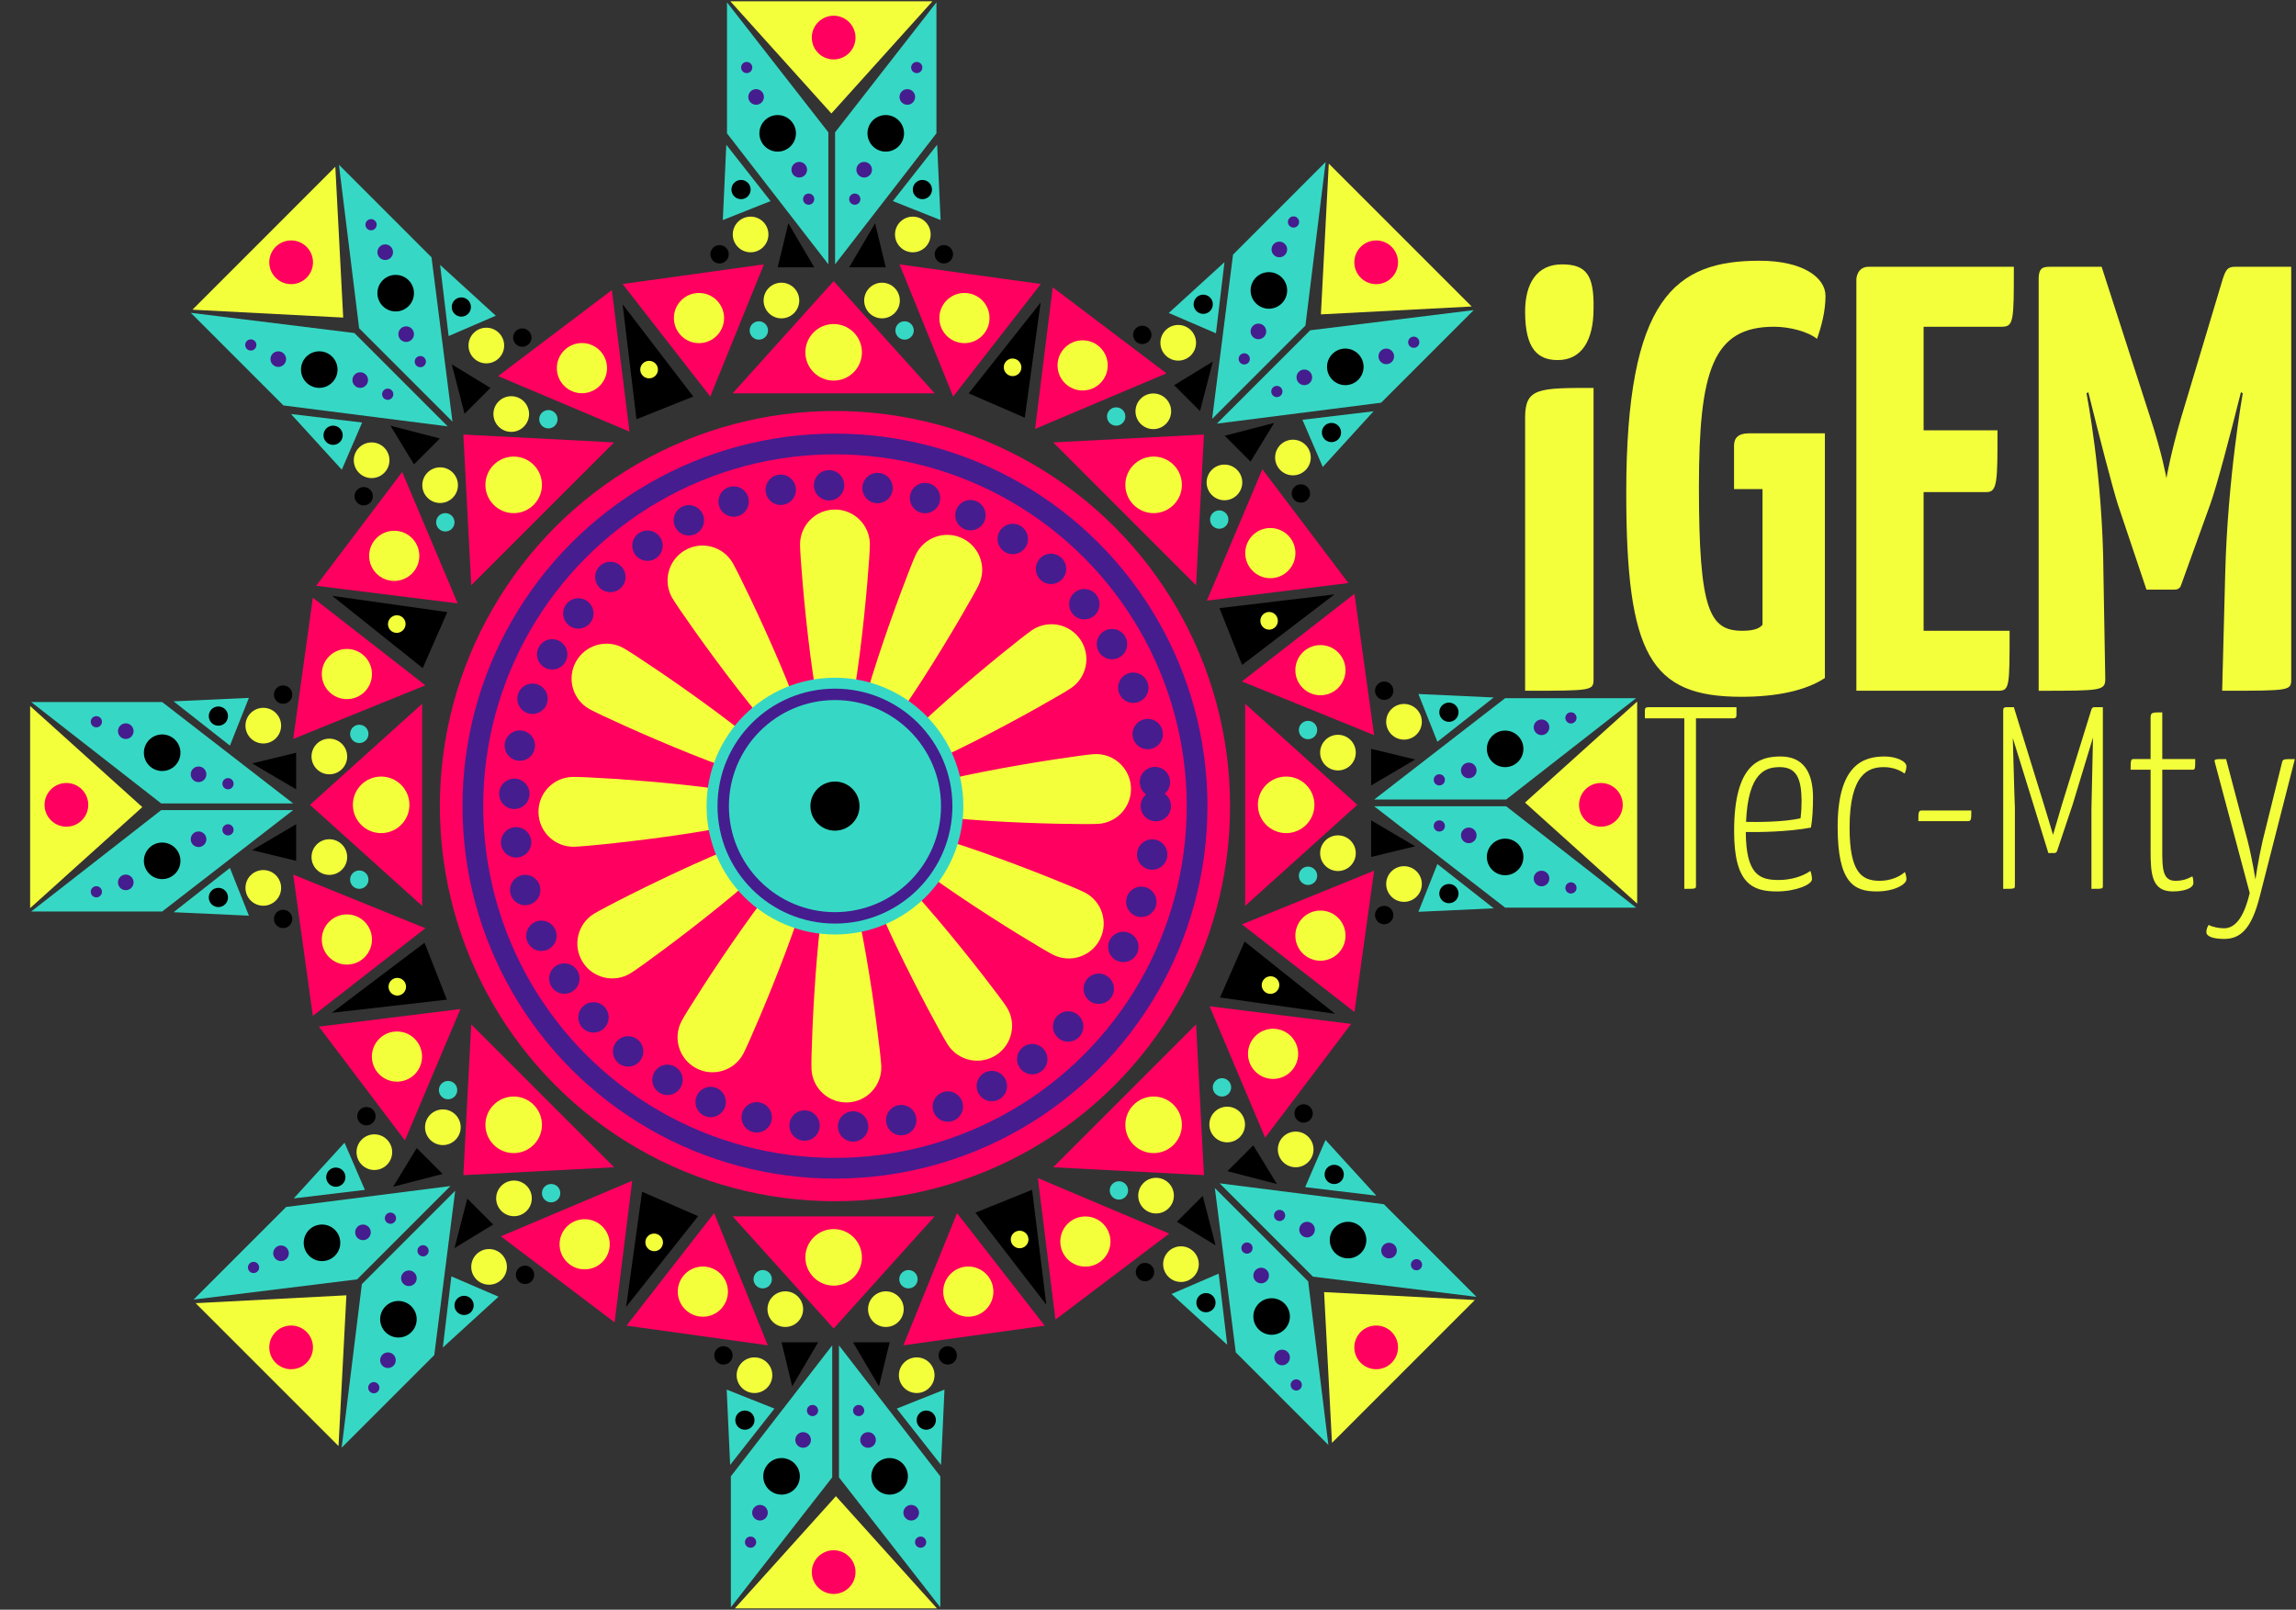 <?xml version="1.0" encoding="utf-8"?>
<!-- Generator: Adobe Illustrator 16.0.0, SVG Export Plug-In . SVG Version: 6.00 Build 0)  -->
<!DOCTYPE svg PUBLIC "-//W3C//DTD SVG 1.1//EN" "http://www.w3.org/Graphics/SVG/1.1/DTD/svg11.dtd">
<svg version="1.1" id="Layer_1" xmlns="http://www.w3.org/2000/svg" xmlns:xlink="http://www.w3.org/1999/xlink" x="0px" y="0px"
	 width="378px" height="265px" viewBox="0 0 378 265" enable-background="new 0 0 378 265" xml:space="preserve">
<rect x="0" y="0" width="378" height="265" fill="#333333" stroke="none"/>
<g>
	<g>
		<circle fill="none" cx="137.012" cy="132.628" r="67.748"/>
		<g>
			<g>
				<polygon fill="#F4FF3B" points="153.51,0.213 136.875,18.681 120.242,0.213 				"/>
				<polygon fill="#FF0060" points="120.614,64.752 137.247,46.284 153.881,64.752 				"/>
				<circle fill="#F4FF3B" cx="137.247" cy="58.002" r="4.655"/>
				<circle fill="#FF0060" cx="137.247" cy="6.185" r="3.598"/>
				<g>
					<polygon fill="#36D8C5" points="154.169,0.391 137.482,21.785 137.482,43.511 154.169,21.951 					"/>
					<circle cx="145.826" cy="21.951" r="3.01"/>
					<circle fill="#451D8E" cx="142.274" cy="27.94" r="1.286"/>
					<circle fill="#451D8E" cx="149.377" cy="15.961" r="1.286"/>
					<circle fill="#451D8E" cx="140.725" cy="32.786" r="0.923"/>
					<circle fill="#451D8E" cx="150.927" cy="11.116" r="0.923"/>
				</g>
				<g>
					<polygon fill="#36D8C5" points="119.688,0.391 136.375,21.785 136.375,43.511 119.688,21.951 					"/>
					<circle cx="128.032" cy="21.951" r="3.009"/>
					<circle fill="#451D8E" cx="131.583" cy="27.94" r="1.286"/>
					<circle fill="#451D8E" cx="124.481" cy="15.961" r="1.286"/>
					<circle fill="#451D8E" cx="133.133" cy="32.786" r="0.923"/>
					<circle fill="#451D8E" cx="122.931" cy="11.116" r="0.923"/>
				</g>
				<g>
					<polygon fill="#FF0060" points="152.508,54.404 148.091,43.523 159.722,45.139 171.354,46.754 164.139,56.02 156.924,65.285 
											"/>
					<polygon fill="#36D8C5" points="154.285,23.83 154.856,36.228 146.997,33.104 					"/>
					<circle fill="#F4FF3B" cx="145.208" cy="49.474" r="2.934"/>
					<circle fill="#36D8C5" cx="148.926" cy="54.404" r="1.512"/>
					<circle fill="#F4FF3B" cx="150.283" cy="38.6" r="2.935"/>
					<circle cx="155.394" cy="41.862" r="1.512"/>
					<circle fill="#F4FF3B" cx="158.78" cy="52.359" r="4.13"/>
					<circle cx="151.858" cy="31.205" r="1.582"/>
					<polygon points="144.07,36.761 139.802,44.01 145.826,44.01 					"/>
				</g>
				<g>
					<polygon fill="#FF0060" points="121.35,54.404 125.766,43.523 114.136,45.139 102.503,46.754 109.718,56.02 116.933,65.285 
											"/>
					<polygon fill="#36D8C5" points="119.573,23.83 119.001,36.228 126.86,33.104 					"/>
					<circle fill="#F4FF3B" cx="128.649" cy="49.474" r="2.935"/>
					<circle fill="#36D8C5" cx="124.932" cy="54.404" r="1.512"/>
					<circle fill="#F4FF3B" cx="123.574" cy="38.6" r="2.935"/>
					<circle cx="118.464" cy="41.862" r="1.512"/>
					<circle fill="#F4FF3B" cx="115.077" cy="52.359" r="4.13"/>
					<circle cx="122" cy="31.205" r="1.583"/>
					<polygon points="129.788,36.761 134.056,44.01 128.032,44.01 					"/>
				</g>
			</g>
			<g>
				<polygon fill="#F4FF3B" points="242.288,50.459 217.467,51.755 218.764,26.935 				"/>
				<polygon fill="#FF0060" points="173.391,72.833 198.211,71.536 196.914,96.357 				"/>
				<circle fill="#F4FF3B" cx="189.925" cy="79.822" r="4.655"/>
				<circle fill="#FF0060" cx="226.565" cy="43.182" r="3.598"/>
				<g>
					<polygon fill="#36D8C5" points="242.629,51.051 215.7,54.378 200.339,69.741 227.383,66.296 					"/>
					<path d="M223.61,62.524c1.178-1.175,1.178-3.08,0-4.256c-1.175-1.176-3.08-1.176-4.254,0c-1.176,1.175-1.176,3.081,0,4.256
						C220.53,63.699,222.436,63.699,223.61,62.524z"/>
					<circle fill="#451D8E" cx="214.736" cy="62.12" r="1.286"/>
					<circle fill="#451D8E" cx="228.229" cy="58.671" r="1.285"/>
					<circle fill="#451D8E" cx="210.214" cy="64.451" r="0.923"/>
					<circle fill="#451D8E" cx="232.752" cy="56.341" r="0.923"/>
				</g>
				<g>
					<polygon fill="#36D8C5" points="218.246,26.668 214.918,53.596 199.557,68.959 203,41.914 					"/>
					<circle cx="208.901" cy="47.813" r="3.01"/>
					<circle fill="#451D8E" cx="207.177" cy="54.56" r="1.286"/>
					<circle fill="#451D8E" cx="210.625" cy="41.067" r="1.286"/>
					<circle fill="#451D8E" cx="204.846" cy="59.082" r="0.923"/>
					<circle fill="#451D8E" cx="212.956" cy="36.545" r="0.923"/>
				</g>
				<g>
					<polygon fill="#FF0060" points="203.26,88.069 207.83,77.252 214.912,86.619 221.995,95.986 210.343,97.436 198.69,98.885 
											"/>
					<polygon fill="#36D8C5" points="226.136,67.707 217.773,76.876 214.425,69.11 					"/>
					<circle fill="#F4FF3B" cx="201.585" cy="79.421" r="2.935"/>
					<circle fill="#36D8C5" cx="200.728" cy="85.536" r="1.512"/>
					<circle fill="#F4FF3B" cx="212.862" cy="75.32" r="2.935"/>
					<circle cx="214.169" cy="81.24" r="1.513"/>
					<circle fill="#F4FF3B" cx="209.141" cy="91.058" r="4.13"/>
					<circle cx="219.206" cy="71.205" r="1.582"/>
					<polygon points="209.77,69.626 201.626,71.734 205.885,75.994 					"/>
				</g>
				<g>
					<polygon fill="#FF0060" points="181.228,66.037 192.044,61.466 182.678,54.384 173.311,47.301 171.861,58.954 170.411,70.608 
											"/>
					<polygon fill="#36D8C5" points="201.59,43.161 192.421,51.523 200.188,54.872 					"/>
					<circle fill="#F4FF3B" cx="189.876" cy="67.711" r="2.935"/>
					<circle fill="#36D8C5" cx="183.761" cy="68.569" r="1.512"/>
					<circle fill="#F4FF3B" cx="193.977" cy="56.434" r="2.935"/>
					<circle cx="188.057" cy="55.127" r="1.512"/>
					<circle fill="#F4FF3B" cx="178.239" cy="60.156" r="4.13"/>
					<circle cx="198.092" cy="50.092" r="1.582"/>
					<polygon points="199.671,59.527 197.562,67.672 193.303,63.412 					"/>
				</g>
			</g>
			<g>
				<polygon fill="#F4FF3B" points="269.534,148.763 251.066,132.128 269.534,115.496 				"/>
				<polygon fill="#FF0060" points="204.995,115.866 223.463,132.499 204.995,149.133 				"/>
				<circle fill="#F4FF3B" cx="211.745" cy="132.5" r="4.655"/>
				<circle fill="#FF0060" cx="263.562" cy="132.5" r="3.598"/>
				<g>
					<polygon fill="#36D8C5" points="269.356,149.422 247.964,132.735 226.237,132.735 247.796,149.422 					"/>
					<circle cx="247.796" cy="141.078" r="3.01"/>
					<circle fill="#451D8E" cx="241.808" cy="137.527" r="1.286"/>
					<circle fill="#451D8E" cx="253.786" cy="144.629" r="1.286"/>
					<circle fill="#451D8E" cx="236.961" cy="135.977" r="0.923"/>
					<circle fill="#451D8E" cx="258.631" cy="146.179" r="0.923"/>
				</g>
				<g>
					<polygon fill="#36D8C5" points="269.356,114.94 247.964,131.627 226.237,131.629 247.796,114.94 					"/>
					<circle cx="247.796" cy="123.285" r="3.009"/>
					<circle fill="#451D8E" cx="241.808" cy="126.836" r="1.286"/>
					<circle fill="#451D8E" cx="253.786" cy="119.734" r="1.286"/>
					<circle fill="#451D8E" cx="236.961" cy="128.385" r="0.922"/>
					<circle fill="#451D8E" cx="258.631" cy="118.184" r="0.922"/>
				</g>
				<g>
					<polygon fill="#FF0060" points="215.343,147.761 226.224,143.343 224.607,154.975 222.993,166.606 213.729,159.393 
						204.463,152.177 					"/>
					<polygon fill="#36D8C5" points="245.917,149.537 233.521,150.109 236.644,142.25 					"/>
					<circle fill="#F4FF3B" cx="220.273" cy="140.461" r="2.935"/>
					<circle fill="#36D8C5" cx="215.344" cy="144.179" r="1.512"/>
					<circle fill="#F4FF3B" cx="231.148" cy="145.536" r="2.935"/>
					<circle cx="227.886" cy="150.646" r="1.513"/>
					<circle fill="#F4FF3B" cx="217.388" cy="154.033" r="4.13"/>
					<circle cx="238.542" cy="147.111" r="1.583"/>
					<polygon points="232.985,139.322 225.737,135.054 225.737,141.078 					"/>
				</g>
				<g>
					<polygon fill="#FF0060" points="215.343,116.602 226.224,121.019 224.607,109.389 222.993,97.755 213.729,104.971 
						204.461,112.186 					"/>
					<polygon fill="#36D8C5" points="245.917,114.824 233.52,114.254 236.644,122.114 					"/>
					<circle fill="#F4FF3B" cx="220.273" cy="123.902" r="2.934"/>
					<circle fill="#36D8C5" cx="215.344" cy="120.184" r="1.512"/>
					<circle fill="#F4FF3B" cx="231.148" cy="118.827" r="2.936"/>
					<circle cx="227.886" cy="113.717" r="1.512"/>
					<circle fill="#F4FF3B" cx="217.388" cy="110.331" r="4.13"/>
					<circle cx="238.542" cy="117.252" r="1.583"/>
					<polygon points="232.985,125.04 225.737,129.308 225.737,123.284 					"/>
				</g>
			</g>
			<g>
				<polygon fill="#F4FF3B" points="219.289,237.541 217.992,212.719 242.812,214.017 				"/>
				<polygon fill="#FF0060" points="196.914,168.643 198.212,193.463 173.391,192.166 				"/>
				<circle fill="#F4FF3B" cx="189.925" cy="185.177" r="4.655"/>
				<circle fill="#FF0060" cx="226.565" cy="221.818" r="3.598"/>
				<g>
					<polygon fill="#36D8C5" points="218.697,237.881 215.369,210.954 200.006,195.591 203.451,222.637 					"/>
					<circle cx="209.352" cy="216.736" r="3.009"/>
					<circle fill="#451D8E" cx="207.628" cy="209.989" r="1.286"/>
					<circle fill="#451D8E" cx="211.076" cy="223.482" r="1.286"/>
					<circle fill="#451D8E" cx="205.296" cy="205.467" r="0.923"/>
					<circle fill="#451D8E" cx="213.406" cy="228.004" r="0.924"/>
				</g>
				<g>
					<polygon fill="#36D8C5" points="243.079,213.499 216.151,210.172 200.788,194.809 227.834,198.253 					"/>
					<circle cx="221.934" cy="204.153" r="3.009"/>
					<circle fill="#451D8E" cx="215.188" cy="202.43" r="1.285"/>
					<circle fill="#451D8E" cx="228.68" cy="205.879" r="1.286"/>
					<circle fill="#451D8E" cx="210.665" cy="200.099" r="0.923"/>
					<circle fill="#451D8E" cx="233.202" cy="208.209" r="0.922"/>
				</g>
				<g>
					<polygon fill="#FF0060" points="181.678,198.512 192.496,203.084 183.128,210.165 173.761,217.249 172.312,205.596 
						170.863,193.942 					"/>
					<polygon fill="#36D8C5" points="202.041,221.39 192.871,213.026 200.637,209.678 					"/>
					<circle fill="#F4FF3B" cx="190.327" cy="196.837" r="2.935"/>
					<circle fill="#36D8C5" cx="184.211" cy="195.98" r="1.511"/>
					<circle fill="#F4FF3B" cx="194.428" cy="208.116" r="2.934"/>
					<circle cx="188.508" cy="209.422" r="1.513"/>
					<circle fill="#F4FF3B" cx="178.689" cy="204.393" r="4.13"/>
					<circle cx="198.543" cy="214.458" r="1.582"/>
					<polygon points="200.121,205.021 198.013,196.879 193.754,201.137 					"/>
				</g>
				<g>
					<polygon fill="#FF0060" points="203.711,176.48 208.283,187.297 215.363,177.931 222.447,168.563 210.793,167.114 
						199.14,165.663 					"/>
					<polygon fill="#36D8C5" points="226.589,196.842 218.223,187.673 214.876,195.439 					"/>
					<circle fill="#F4FF3B" cx="202.036" cy="185.128" r="2.934"/>
					<circle fill="#36D8C5" cx="201.178" cy="179.013" r="1.512"/>
					<circle fill="#F4FF3B" cx="213.313" cy="189.229" r="2.936"/>
					<circle cx="214.62" cy="183.309" r="1.511"/>
					<circle fill="#F4FF3B" cx="209.592" cy="173.492" r="4.13"/>
					<circle cx="219.656" cy="193.345" r="1.583"/>
					<polygon points="210.221,194.922 202.076,192.814 206.336,188.556 					"/>
				</g>
			</g>
			<g>
				<polygon fill="#F4FF3B" points="120.984,264.787 137.619,246.318 154.252,264.787 				"/>
				<polygon fill="#FF0060" points="153.881,200.247 137.248,218.715 120.614,200.247 				"/>
				<circle fill="#F4FF3B" cx="137.247" cy="206.997" r="4.655"/>
				<circle fill="#FF0060" cx="137.247" cy="258.814" r="3.598"/>
				<g>
					<polygon fill="#36D8C5" points="120.325,264.608 137.013,243.215 137.012,221.489 120.325,243.048 					"/>
					<circle cx="128.669" cy="243.049" r="3.01"/>
					<circle fill="#451D8E" cx="132.221" cy="237.06" r="1.286"/>
					<circle fill="#451D8E" cx="125.118" cy="249.038" r="1.286"/>
					<circle fill="#451D8E" cx="133.769" cy="232.214" r="0.923"/>
					<circle fill="#451D8E" cx="123.568" cy="253.884" r="0.923"/>
				</g>
				<g>
					<polygon fill="#36D8C5" points="154.806,264.608 138.119,243.215 138.119,221.489 154.807,243.048 					"/>
					<circle cx="146.463" cy="243.05" r="3.009"/>
					<circle fill="#451D8E" cx="142.912" cy="237.06" r="1.286"/>
					<circle fill="#451D8E" cx="150.013" cy="249.039" r="1.286"/>
					<circle fill="#451D8E" cx="141.362" cy="232.214" r="0.922"/>
					<circle fill="#451D8E" cx="151.563" cy="253.884" r="0.922"/>
				</g>
				<g>
					<polygon fill="#FF0060" points="121.987,210.597 126.403,221.476 114.773,219.859 103.14,218.245 110.355,208.98 
						117.57,199.715 					"/>
					<polygon fill="#36D8C5" points="120.209,241.17 119.638,228.772 127.498,231.896 					"/>
					<circle fill="#F4FF3B" cx="129.287" cy="215.525" r="2.934"/>
					<circle fill="#36D8C5" cx="125.568" cy="210.597" r="1.512"/>
					<circle fill="#F4FF3B" cx="124.212" cy="226.4" r="2.935"/>
					<circle cx="119.102" cy="223.139" r="1.512"/>
					<circle fill="#F4FF3B" cx="115.714" cy="212.64" r="4.13"/>
					<circle cx="122.637" cy="233.795" r="1.582"/>
					<polygon points="130.425,228.237 134.692,220.989 128.67,220.989 					"/>
				</g>
				<g>
					<polygon fill="#FF0060" points="153.145,210.595 148.73,221.476 160.36,219.859 171.993,218.245 164.776,208.98 
						157.562,199.714 					"/>
					<polygon fill="#36D8C5" points="154.924,241.17 155.493,228.771 147.634,231.896 					"/>
					<circle fill="#F4FF3B" cx="145.846" cy="215.525" r="2.935"/>
					<circle fill="#36D8C5" cx="149.563" cy="210.597" r="1.512"/>
					<circle fill="#F4FF3B" cx="150.92" cy="226.4" r="2.935"/>
					<circle cx="156.031" cy="223.139" r="1.512"/>
					<circle fill="#F4FF3B" cx="159.417" cy="212.641" r="4.13"/>
					<circle cx="152.495" cy="233.795" r="1.583"/>
					<polygon points="144.708,228.237 140.44,220.989 146.463,220.989 					"/>
				</g>
			</g>
			<g>
				<polygon fill="#F4FF3B" points="32.207,214.541 57.029,213.245 55.731,238.064 				"/>
				<polygon fill="#FF0060" points="101.105,192.166 76.284,193.465 77.581,168.643 				"/>
				<circle fill="#F4FF3B" cx="84.57" cy="185.177" r="4.655"/>
				<circle fill="#FF0060" cx="47.929" cy="221.818" r="3.598"/>
				<g>
					<polygon fill="#36D8C5" points="31.867,213.949 58.793,210.621 74.157,195.259 47.111,198.703 					"/>
					<circle cx="53.012" cy="204.604" r="3.01"/>
					<circle fill="#451D8E" cx="59.758" cy="202.881" r="1.286"/>
					<circle fill="#451D8E" cx="46.265" cy="206.328" r="1.286"/>
					<circle fill="#451D8E" cx="64.281" cy="200.549" r="0.923"/>
					<circle fill="#451D8E" cx="41.743" cy="208.659" r="0.923"/>
				</g>
				<g>
					<polygon fill="#36D8C5" points="56.248,238.332 59.576,211.403 74.939,196.04 71.495,223.086 					"/>
					<circle cx="65.594" cy="217.187" r="3.008"/>
					<circle fill="#451D8E" cx="67.318" cy="210.44" r="1.286"/>
					<circle fill="#451D8E" cx="63.869" cy="223.932" r="1.285"/>
					<circle fill="#451D8E" cx="69.648" cy="205.917" r="0.923"/>
					<circle fill="#451D8E" cx="61.539" cy="228.455" r="0.922"/>
				</g>
				<g>
					<polygon fill="#FF0060" points="71.234,176.932 66.664,187.748 59.583,178.381 52.499,169.014 64.152,167.564 75.806,166.115 
											"/>
					<polygon fill="#36D8C5" points="48.358,197.293 56.721,188.123 60.07,195.889 					"/>
					<circle fill="#F4FF3B" cx="72.91" cy="185.579" r="2.935"/>
					<circle fill="#36D8C5" cx="73.767" cy="179.463" r="1.511"/>
					<circle fill="#F4FF3B" cx="61.632" cy="189.68" r="2.935"/>
					<circle cx="60.325" cy="183.76" r="1.512"/>
					<path fill="#F4FF3B" d="M62.433,171.021c-1.613,1.613-1.613,4.229,0,5.844c1.612,1.612,4.228,1.61,5.841-0.003
						c1.613-1.611,1.613-4.228,0-5.839C66.661,169.409,64.046,169.409,62.433,171.021z"/>
					<circle cx="55.29" cy="193.795" r="1.583"/>
					<polygon points="64.726,195.373 72.869,193.265 68.611,189.006 					"/>
				</g>
				<g>
					<polygon fill="#FF0060" points="93.267,198.963 82.451,203.535 91.818,210.615 101.185,217.7 102.633,206.046 104.084,194.392 
											"/>
					<polygon fill="#36D8C5" points="72.906,221.84 82.075,213.476 74.309,210.127 					"/>
					<circle fill="#F4FF3B" cx="84.619" cy="197.288" r="2.934"/>
					<circle fill="#36D8C5" cx="90.734" cy="196.431" r="1.513"/>
					<circle fill="#F4FF3B" cx="80.518" cy="208.565" r="2.935"/>
					<circle cx="86.438" cy="209.873" r="1.512"/>
					<circle fill="#F4FF3B" cx="96.255" cy="204.845" r="4.13"/>
					<circle cx="76.403" cy="214.908" r="1.583"/>
					<polygon points="74.825,205.473 76.933,197.328 81.192,201.588 					"/>
				</g>
			</g>
			<g>
				<polygon fill="#F4FF3B" points="4.961,116.237 23.429,132.873 4.962,149.505 				"/>
				<polygon fill="#FF0060" points="69.5,149.133 51.032,132.501 69.5,115.866 				"/>
				<circle fill="#F4FF3B" cx="62.75" cy="132.5" r="4.655"/>
				<circle fill="#FF0060" cx="10.933" cy="132.5" r="3.598"/>
				<g>
					<polygon fill="#36D8C5" points="5.139,115.578 26.533,132.265 48.258,132.265 26.699,115.578 					"/>
					<circle cx="26.698" cy="123.922" r="3.01"/>
					<circle fill="#451D8E" cx="32.688" cy="127.473" r="1.286"/>
					<circle fill="#451D8E" cx="20.709" cy="120.37" r="1.286"/>
					<circle fill="#451D8E" cx="37.534" cy="129.022" r="0.923"/>
					<circle fill="#451D8E" cx="15.863" cy="118.821" r="0.923"/>
				</g>
				<g>
					<polygon fill="#36D8C5" points="5.138,150.06 26.533,133.371 48.259,133.371 26.699,150.06 					"/>
					<circle cx="26.698" cy="141.716" r="3.009"/>
					<circle fill="#451D8E" cx="32.688" cy="138.165" r="1.286"/>
					<circle fill="#451D8E" cx="20.708" cy="145.266" r="1.286"/>
					<circle fill="#451D8E" cx="37.534" cy="136.614" r="0.922"/>
					<circle fill="#451D8E" cx="15.863" cy="146.815" r="0.923"/>
				</g>
				<g>
					<polygon fill="#FF0060" points="59.151,117.239 48.271,121.656 49.888,110.026 51.502,98.393 60.768,105.608 70.032,112.824 
											"/>
					<polygon fill="#36D8C5" points="28.578,115.462 40.975,114.89 37.852,122.75 					"/>
					<circle fill="#F4FF3B" cx="54.222" cy="124.54" r="2.935"/>
					<circle fill="#36D8C5" cx="59.152" cy="120.822" r="1.511"/>
					<circle fill="#F4FF3B" cx="43.347" cy="119.464" r="2.935"/>
					<circle cx="46.609" cy="114.354" r="1.512"/>
					<circle fill="#F4FF3B" cx="57.108" cy="110.967" r="4.13"/>
					<circle cx="35.952" cy="117.89" r="1.582"/>
					<polygon points="41.509,125.677 48.758,129.945 48.758,123.923 					"/>
				</g>
				<g>
					<polygon fill="#FF0060" points="59.152,148.397 48.271,143.982 49.888,155.613 51.502,167.245 60.767,160.029 70.034,152.814 
											"/>
					<polygon fill="#36D8C5" points="28.578,150.177 40.977,150.746 37.852,142.887 					"/>
					<circle fill="#F4FF3B" cx="54.222" cy="141.099" r="2.935"/>
					<circle fill="#36D8C5" cx="59.151" cy="144.816" r="1.512"/>
					<circle fill="#F4FF3B" cx="43.347" cy="146.173" r="2.936"/>
					<circle cx="46.609" cy="151.283" r="1.512"/>
					<circle fill="#F4FF3B" cx="57.107" cy="154.669" r="4.13"/>
					<circle cx="35.953" cy="147.748" r="1.583"/>
					<polygon points="41.509,139.96 48.757,135.693 48.758,141.717 					"/>
				</g>
			</g>
			<g>
				<polygon fill="#F4FF3B" points="55.207,27.459 56.502,52.281 31.684,50.984 				"/>
				<polygon fill="#FF0060" points="77.581,96.357 76.283,71.538 101.104,72.833 				"/>
				<circle fill="#F4FF3B" cx="84.57" cy="79.822" r="4.655"/>
				<circle fill="#FF0060" cx="47.93" cy="43.181" r="3.599"/>
				<g>
					<polygon fill="#36D8C5" points="55.798,27.119 59.126,54.046 74.489,69.409 71.043,42.364 					"/>
					<circle cx="65.144" cy="48.264" r="3.01"/>
					<circle fill="#451D8E" cx="66.867" cy="55.01" r="1.286"/>
					<circle fill="#451D8E" cx="63.419" cy="41.518" r="1.286"/>
					<circle fill="#451D8E" cx="69.199" cy="59.533" r="0.923"/>
					<circle fill="#451D8E" cx="61.088" cy="36.995" r="0.923"/>
				</g>
				<g>
					<polygon fill="#36D8C5" points="31.416,51.5 58.344,54.828 73.707,70.192 46.662,66.747 					"/>
					<circle cx="52.561" cy="60.846" r="3.009"/>
					<circle fill="#451D8E" cx="59.307" cy="62.571" r="1.286"/>
					<circle fill="#451D8E" cx="45.815" cy="59.121" r="1.286"/>
					<circle fill="#451D8E" cx="63.83" cy="64.901" r="0.923"/>
					<circle fill="#451D8E" cx="41.292" cy="56.791" r="0.922"/>
				</g>
				<g>
					<polygon fill="#FF0060" points="92.816,66.487 82,61.917 91.367,54.836 100.734,47.752 102.184,59.405 103.632,71.059 					"/>
					<polygon fill="#36D8C5" points="72.455,43.611 81.625,51.974 73.859,55.323 					"/>
					<circle fill="#F4FF3B" cx="84.168" cy="68.163" r="2.935"/>
					<circle fill="#36D8C5" cx="90.283" cy="69.02" r="1.511"/>
					<circle fill="#F4FF3B" cx="80.068" cy="56.885" r="2.935"/>
					<circle cx="85.988" cy="55.578" r="1.513"/>
					<circle fill="#F4FF3B" cx="95.807" cy="60.606" r="4.13"/>
					<circle cx="75.952" cy="50.543" r="1.583"/>
					<polygon points="74.374,59.979 76.482,68.122 80.741,63.863 					"/>
				</g>
				<g>
					<polygon fill="#FF0060" points="70.784,88.519 66.213,77.704 59.132,87.07 52.048,96.438 63.701,97.886 75.356,99.337 					"/>
					<polygon fill="#36D8C5" points="47.907,68.159 56.272,77.327 59.62,69.561 					"/>
					<circle fill="#F4FF3B" cx="72.459" cy="79.872" r="2.935"/>
					<circle fill="#36D8C5" cx="73.316" cy="85.986" r="1.513"/>
					<circle fill="#F4FF3B" cx="61.182" cy="75.771" r="2.935"/>
					<circle cx="59.875" cy="81.691" r="1.512"/>
					<circle fill="#F4FF3B" cx="64.904" cy="91.508" r="4.13"/>
					<circle cx="54.84" cy="71.656" r="1.583"/>
					<polygon points="64.275,70.078 72.417,72.186 68.16,76.445 					"/>
				</g>
			</g>
			<g>
				<polygon points="102.503,50.092 104.787,69.021 114.135,65.285 				"/>
				<ellipse fill="#F4FF3B" cx="106.863" cy="60.847" rx="1.456" ry="1.442"/>
			</g>
			<g>
				<polygon points="171.32,49.812 159.482,64.758 168.716,68.768 				"/>
				
					<ellipse transform="matrix(0.704 0.71 -0.71 0.704 92.254 -100.497)" fill="#F4FF3B" cx="166.749" cy="60.479" rx="1.456" ry="1.442"/>
			</g>
			<g>
				<polygon points="219.698,97.857 200.768,100.117 204.49,109.471 				"/>
				<ellipse fill="#F4FF3B" cx="208.939" cy="102.204" rx="1.441" ry="1.456"/>
			</g>
			<g>
				<polygon points="219.801,166.897 204.903,155.002 200.855,164.22 				"/>
				
					<ellipse transform="matrix(-0.713 0.701 -0.701 -0.713 472.058 131.265)" fill="#F4FF3B" cx="209.153" cy="162.286" rx="1.456" ry="1.442"/>
			</g>
			<g>
				<polygon points="172.26,214.795 169.917,195.874 160.58,199.64 				"/>
				<ellipse fill="#F4FF3B" cx="167.866" cy="204.055" rx="1.456" ry="1.442"/>
			</g>
			<g>
				<polygon points="103.082,215.151 114.936,200.219 105.707,196.198 				"/>
				
					<ellipse transform="matrix(-0.703 -0.711 0.711 -0.703 37.996 424.837)" fill="#F4FF3B" cx="107.664" cy="204.489" rx="1.457" ry="1.442"/>
			</g>
			<g>
				<polygon points="54.627,166.738 73.569,164.572 69.892,155.201 				"/>
				<path fill="#F4FF3B" d="M65.417,160.988c-0.795-0.004-1.446,0.644-1.451,1.446c-0.004,0.805,0.637,1.462,1.434,1.468
					c0.796,0.003,1.445-0.646,1.45-1.449C66.854,161.649,66.214,160.995,65.417,160.988z"/>
			</g>
			<g>
				<polygon points="54.697,98.095 69.595,109.992 73.642,100.774 				"/>
				
					<ellipse transform="matrix(0.713 -0.701 0.701 0.713 -53.266 75.317)" fill="#F4FF3B" cx="65.345" cy="102.707" rx="1.457" ry="1.442"/>
			</g>
		</g>
	</g>
	<g>
		<circle fill="#FF0060" cx="137.464" cy="132.709" r="65.049"/>
		<circle fill="#451D8E" cx="137.464" cy="132.709" r="61.323"/>
		<circle fill="#FF0060" cx="137.463" cy="132.709" r="57.912"/>
		
			<circle fill="none" stroke="#451D8E" stroke-width="5" stroke-linecap="round" stroke-miterlimit="10" stroke-dasharray="0,8" cx="137.463" cy="132.709" r="52.827"/>
		<path fill="#F4FF3B" d="M131.713,89.635c0,3.176,2.575,33.902,5.75,33.902c3.177,0,5.75-30.726,5.75-33.902s-2.574-5.75-5.75-5.75
			C134.288,83.885,131.713,86.459,131.713,89.635z"/>
		<path fill="#F4FF3B" d="M110.695,98.477c1.609,2.738,19.386,27.931,22.124,26.323c2.739-1.607-10.597-29.408-12.206-32.147
			c-1.606-2.738-5.13-3.655-7.87-2.048C110.005,92.214,109.089,95.738,110.695,98.477z"/>
		<path fill="#F4FF3B" d="M97.048,116.741c2.771,1.548,30.858,14.273,32.405,11.5c1.549-2.773-24.026-19.996-26.801-21.543
			c-2.771-1.548-6.275-0.554-7.822,2.22C93.281,111.689,94.276,115.192,97.048,116.741z"/>
		<path fill="#F4FF3B" d="M94.525,139.4c3.173-0.068,33.837-3.313,33.769-6.489c-0.07-3.174-30.845-5.079-34.02-5.01
			c-3.175,0.069-5.692,2.699-5.623,5.874C88.718,136.952,91.35,139.47,94.525,139.4z"/>
		<path fill="#F4FF3B" d="M103.822,160.222c2.703-1.667,27.503-19.992,25.835-22.694c-1.667-2.704-29.171,11.237-31.874,12.905
			c-2.703,1.665-3.542,5.209-1.875,7.911C97.575,161.047,101.118,161.887,103.822,160.222z"/>
		<path fill="#F4FF3B" d="M122.38,173.468c1.486-2.808,13.597-31.164,10.792-32.65c-2.809-1.487-19.468,24.458-20.955,27.267
			c-1.488,2.804-0.417,6.284,2.389,7.771C117.412,177.344,120.892,176.273,122.38,173.468z"/>
		<path fill="#F4FF3B" d="M145.089,175.495c-0.138-3.173-4.05-33.759-7.224-33.619c-3.174,0.139-4.406,30.947-4.266,34.121
			c0.138,3.173,2.823,5.632,5.995,5.493C142.77,181.354,145.227,178.667,145.089,175.495z"/>
		<path fill="#F4FF3B" d="M165.701,165.748c-1.726-2.669-20.585-27.063-23.25-25.337c-2.667,1.727,11.868,28.918,13.596,31.586
			c1.725,2.666,5.286,3.426,7.951,1.701C166.667,171.972,167.426,168.412,165.701,165.748z"/>
		<path fill="#F4FF3B" d="M178.54,146.903c-2.838-1.425-31.454-12.916-32.876-10.077c-1.427,2.84,24.875,18.93,27.715,20.355
			c2.837,1.427,6.294,0.279,7.717-2.559C182.525,151.785,181.376,148.328,178.54,146.903z"/>
		<path fill="#F4FF3B" d="M180.072,124.154c-3.168,0.208-33.663,4.787-33.454,7.954c0.207,3.17,31.035,3.73,34.208,3.523
			c3.169-0.207,5.569-2.947,5.36-6.115C185.979,126.345,183.24,123.947,180.072,124.154z"/>
		<path fill="#F4FF3B" d="M169.876,103.76c-2.627,1.784-26.608,21.171-24.823,23.798c1.783,2.628,28.653-12.496,31.282-14.281
			c2.628-1.783,3.311-5.361,1.527-7.987C176.078,102.659,172.503,101.978,169.876,103.76z"/>
		<path fill="#F4FF3B" d="M150.758,91.335c-1.363,2.869-12.228,31.729-9.359,33.089c2.87,1.364,18.385-25.283,19.748-28.153
			c1.364-2.868,0.141-6.298-2.728-7.66C155.549,87.246,152.121,88.468,150.758,91.335z"/>
		<circle fill="#36D8C5" cx="137.463" cy="132.709" r="21.138"/>
		<circle fill="#451D8E" cx="137.463" cy="132.709" r="19.338"/>
		<circle fill="#36D8C5" cx="137.463" cy="132.709" r="17.458"/>
		<circle cx="137.463" cy="132.709" r="4.043"/>
	</g>
</g>
<g>
	<g>
		<path fill="#F4FF3B" d="M285.881,116.422v1.324c0,0.342-0.129,0.513-0.556,0.513h-6.109v27.556c0,0.514-0.042,0.514-1.922,0.514
			v-28.069H270.8v-1.325c0-0.342,0.17-0.512,0.555-0.512H285.881z"/>
		<path fill="#F4FF3B" d="M298.056,143.381c0.172,0.47,0.257,1.025,0.257,1.366c0,0.897-2.691,2.009-5.768,2.009
			c-4.06,0-7.05-1.282-7.05-9.913c0-11.107,4.187-12.304,7.648-12.304c3.759,0,5.34,2.606,5.34,6.75
			c0,1.751-0.086,3.588-0.341,4.957c-3.847,0.726-8.93,0.769-10.725,0.726c0.042,6.964,2.221,7.903,5.384,7.903
			C294.766,144.875,296.73,144.32,298.056,143.381z M287.46,135.306c1.71,0.043,6.281,0.043,8.973-0.599
			c0.128-1.067,0.171-2.008,0.171-2.948c-0.043-3.546-0.812-5.469-3.589-5.469C290.708,126.291,287.802,127.103,287.46,135.306z"/>
		<path fill="#F4FF3B" d="M313.563,127.359c-0.684-0.513-1.88-1.068-3.419-1.068c-2.478,0-5.638,1.025-5.638,9.956
			c0,7.347,1.965,8.758,4.955,8.758c1.881,0,3.375-0.727,4.145-1.452c0.17,0.427,0.256,0.811,0.256,1.195
			c0,0.854-2.008,2.009-4.913,2.009c-3.717,0-6.408-1.41-6.408-10.639c0-10.254,4.272-11.578,7.732-11.578
			c1.88,0,3.589,0.769,3.589,1.624C313.862,126.461,313.776,126.932,313.563,127.359z"/>
		<path fill="#F4FF3B" d="M315.827,135.178c0-1.367,0-1.751,0.555-1.751h8.161c0,1.366,0,1.751-0.514,1.751H315.827z"/>
		<path fill="#F4FF3B" d="M344.279,116.934c0.042-0.128,0.128-0.512,0.513-0.512h1.409v29.393c0,0.514,0,0.514-1.88,0.514v-13.073
			l0.257-11.834c-0.981,3.247-3.246,10.724-3.374,11.108l-2.521,7.52c-0.086,0.299-0.3,0.385-0.471,0.385h-0.983l-2.435-7.904
			l-3.418-11.022c0.085,2.392,0.257,9.997,0.342,11.407v12.901c0,0.514-0.085,0.514-1.923,0.514v-29.394
			c0-0.427,0.214-0.512,0.514-0.512h1.238l4.87,15.765c0.214,0.641,1.581,5.255,1.581,5.255l1.495-5.083L344.279,116.934z"/>
		<path fill="#F4FF3B" d="M350.771,126.718c0-1.539,0.042-1.752,0.471-1.752h2.819v-6.835c0-0.855,0.299-0.855,1.923-0.855v7.69
			h5.425c0,1.538,0,1.752-0.426,1.752h-4.999v13.373c0,2.819,0.042,4.913,2.136,4.913c1.239,0,1.88-0.257,2.82-0.727
			c0.127,0.342,0.17,0.684,0.17,1.068c0,0.939-1.667,1.41-3.375,1.41c-3.503,0-3.674-2.863-3.674-6.75v-13.288H350.771z"/>
		<path fill="#F4FF3B" d="M364.655,125.564c-0.171-0.598-0.129-0.598,1.837-0.598l3.546,13.458c0.77,3.033,1.282,6.366,1.282,6.366
			s0.47-3.29,1.195-6.408l3.163-12.774c0.17-0.641,0.127-0.641,2.135-0.641l-5.81,22.729c-1.325,5.17-3.119,6.879-5.811,6.879
			c-1.88,0-2.948-0.427-2.948-1.111c0-0.427,0.172-0.939,0.385-1.196c0.684,0.384,1.794,0.556,2.52,0.556
			c1.667,0,3.205-1.453,4.23-5.811L364.655,125.564z"/>
	</g>
	<g>
		<path fill="#F4FF3B" d="M257.168,43.523c4.088,0,5.284,1.895,5.185,7.279c0,5.285-1.992,8.475-5.883,8.475
			c-3.289,0-5.384-1.795-5.384-7.977C251.086,46.713,252.98,43.523,257.168,43.523z M262.353,111.722
			c0,1.995-0.1,1.995-11.267,1.995V68.749c0-4.886,2.194-4.886,11.267-4.886V111.722z"/>
		<path fill="#F4FF3B" d="M300.439,111.623c-3.19,2.094-7.977,3.091-13.759,3.091c-14.956,0-18.944-6.88-18.944-33.602
			c0-32.105,8.076-38.188,21.935-38.188c7.18,0,10.868,2.792,10.868,5.783c0,2.592-0.697,5.085-1.396,7.079
			c-1.496-1.197-4.487-1.994-7.079-1.994c-10.07,0-12.364,7.179-12.364,26.422c0,20.44,1.796,23.631,7.18,23.631
			c2.094,0,2.891-0.499,3.29-0.997V80.514h-4.687v-7.179c0-1.296,0.799-1.994,2.393-1.994h12.563V111.623z"/>
		<path fill="#F4FF3B" d="M330.849,103.846c0,9.272,0,9.871-1.894,9.871h-23.332V45.916c0,0,0.1-1.994,1.994-1.994h23.931
			c0,8.874,0,9.871-1.995,9.871h-12.861v17.05h12.165c0,8.375,0,10.17-1.796,10.17h-10.369v22.833H330.849z"/>
		<path fill="#F4FF3B" d="M365.945,45.916c0.498-1.496,0.797-1.994,1.994-1.994h9.271v67.8c0,1.995,0,1.995-11.366,1.995
			l0.498-19.144c0.399-15.953,2.893-29.812,2.893-29.812l-0.299-0.199c-1.696,6.78-3.989,15.554-5.086,18.545l-4.786,13.262
			c-0.199,0.598-0.697,0.698-1.097,0.698h-4.586l-4.687-13.959c-0.896-2.792-3.19-11.666-4.886-18.545l-0.298,0.199
			c0,0,2.691,13.561,2.79,29.713l0.3,17.249c0,1.995-0.599,1.995-10.967,1.995V45.916c0-1.994,0.896-1.994,1.993-1.994h8.375
			l7.977,24.727c1.995,6.082,2.691,10.07,2.691,10.07s0.699-4.087,2.394-9.871L365.945,45.916z"/>
	</g>
</g>
</svg>
